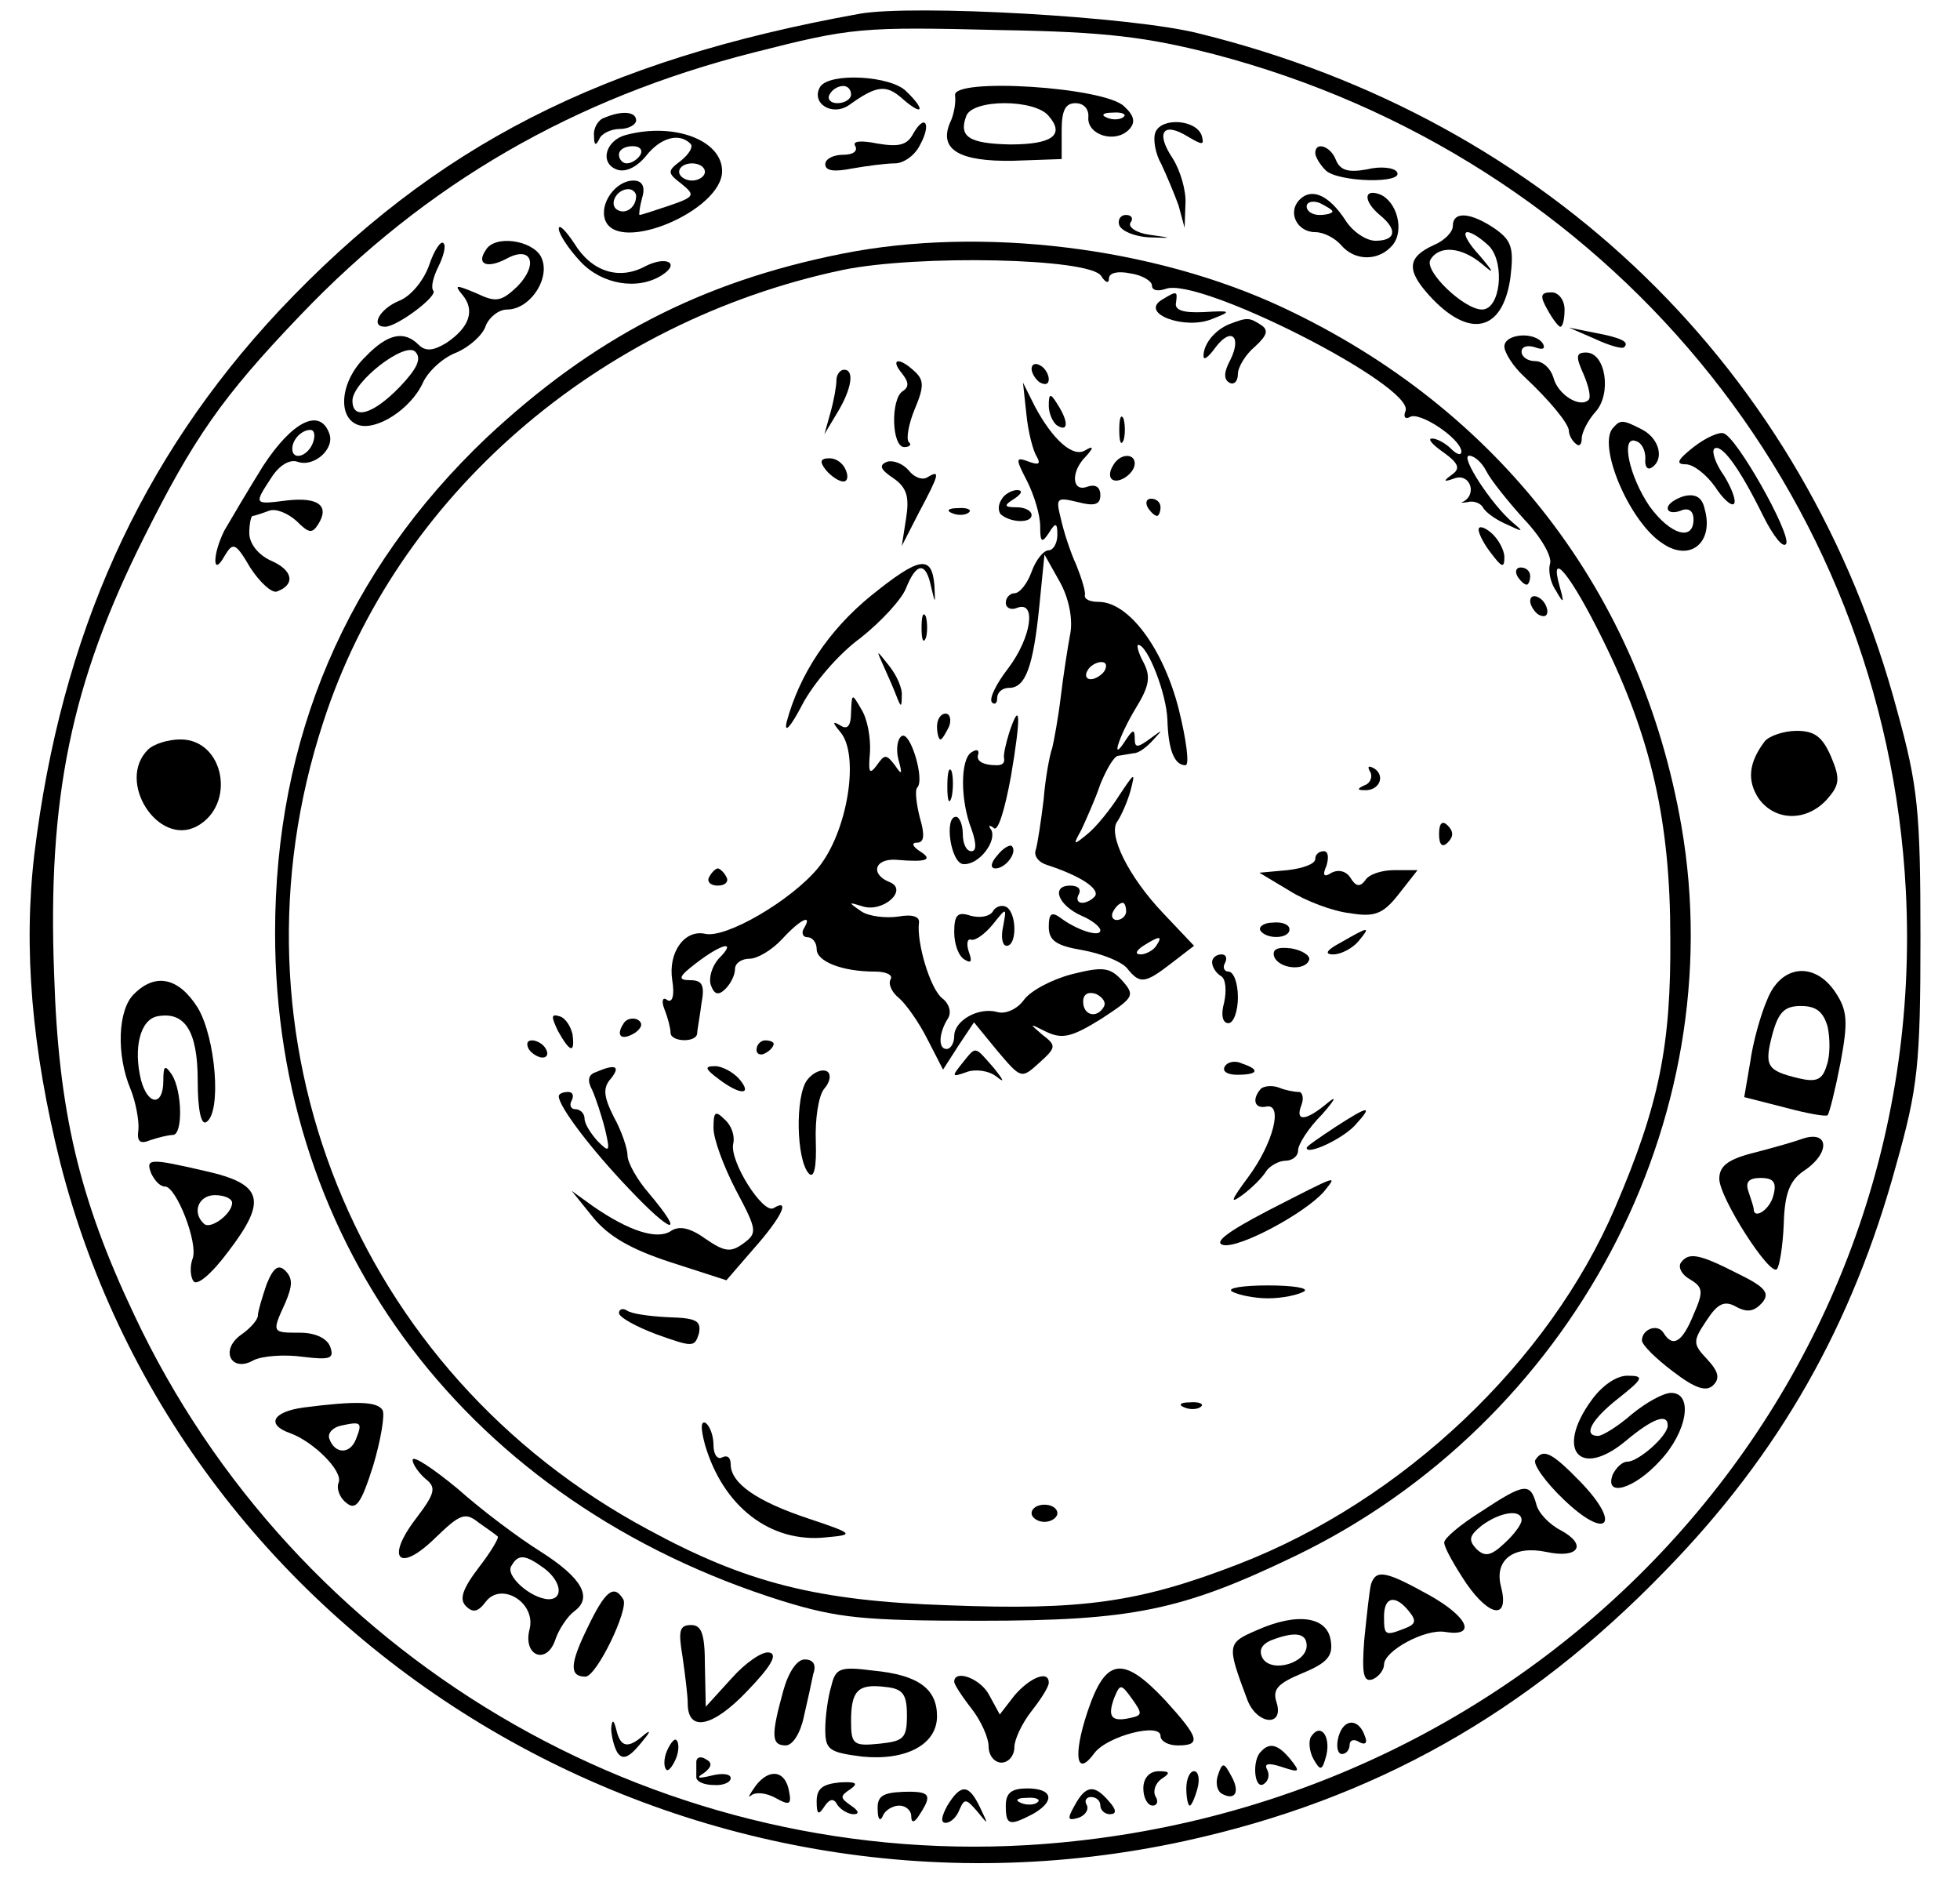 <?xml version="1.0" standalone="no"?>
<!DOCTYPE svg PUBLIC "-//W3C//DTD SVG 20010904//EN"
 "http://www.w3.org/TR/2001/REC-SVG-20010904/DTD/svg10.dtd">
<svg version="1.0" xmlns="http://www.w3.org/2000/svg"
 width="228pt" height="221pt" viewBox="0 0 228 221"
 preserveAspectRatio="xMidYMid meet">

<g transform="translate(0,221) scale(0.1,-0.1)"
fill="#000000" stroke="none">
<path d="M1000 2194 c-300 -54 -494 -153 -675 -345 -162 -173 -254 -378 -285
-632 -13 -110 -3 -227 30 -359 144 -564 728 -916 1309 -789 219 48 397 148
557 313 134 137 219 287 270 474 25 89 28 116 28 264 0 147 -3 176 -27 263
-106 397 -406 688 -812 788 -78 20 -333 34 -395 23z m412 -47 c458 -120 781
-510 805 -973 30 -582 -424 -1075 -1023 -1110 -438 -25 -852 221 -1038 617
-64 135 -88 237 -93 395 -8 206 20 340 104 508 58 116 91 164 182 259 147 154
319 253 528 306 114 29 124 30 288 26 121 -2 169 -8 247 -28z"/>
<path d="M954 2109 c-11 -19 14 -35 34 -21 32 23 43 24 62 7 24 -21 27 -13 4
9 -18 18 -89 22 -100 5z m36 -9 c0 -5 -7 -10 -16 -10 -8 0 -12 5 -9 10 3 6 10
10 16 10 5 0 9 -4 9 -10z"/>
<path d="M1111 2099 c1 -8 -1 -22 -6 -32 -13 -31 11 -45 73 -44 l57 2 0 33 c0
23 4 32 16 32 10 0 16 -7 15 -17 -1 -20 31 -30 47 -14 8 8 7 16 -5 27 -22 23
-201 34 -197 13z m109 -24 c19 -22 4 -33 -45 -33 -48 1 -60 9 -51 33 7 20 80
20 96 0z m87 -1 c-3 -3 -12 -4 -19 -1 -8 3 -5 6 6 6 11 1 17 -2 13 -5z"/>
<path d="M703 2073 c-7 -2 -13 -12 -12 -21 0 -11 2 -12 6 -4 2 6 13 12 24 12
10 0 19 5 19 10 0 10 -16 12 -37 3z"/>
<path d="M1062 2054 c-7 -13 -17 -15 -41 -11 -20 4 -30 3 -26 -3 3 -6 -3 -10
-14 -10 -12 0 -21 -5 -21 -11 0 -8 11 -9 31 -5 17 3 40 6 50 6 10 0 23 9 29
21 14 25 6 38 -8 13z"/>
<path d="M1344 2056 c-3 -8 0 -25 7 -37 6 -13 15 -34 20 -48 l7 -26 1 28 c1
15 -6 39 -15 53 -20 30 -11 43 18 25 17 -10 19 -10 16 1 -6 19 -47 22 -54 4z"/>
<path d="M728 2053 c-23 -6 -31 -32 -11 -40 10 -4 23 2 34 15 17 22 39 28 52
15 4 -3 -1 -12 -11 -20 -16 -12 -16 -14 1 -27 16 -13 15 -15 -14 -25 -18 -6
-33 -11 -35 -11 -1 0 0 9 3 20 4 13 0 20 -10 20 -21 0 -40 -27 -33 -46 15 -40
136 11 136 57 0 36 -56 57 -112 42z m17 -23 c-3 -5 -10 -10 -16 -10 -5 0 -9 5
-9 10 0 6 7 10 16 10 8 0 12 -4 9 -10z m75 -20 c0 -5 -7 -10 -15 -10 -8 0 -15
5 -15 10 0 6 7 10 15 10 8 0 15 -4 15 -10z m-80 -28 c0 -13 -12 -22 -22 -16
-10 6 -1 24 13 24 5 0 9 -4 9 -8z"/>
<path d="M1530 2032 c0 -4 5 -13 12 -20 14 -14 92 -16 83 -2 -3 5 -19 7 -35 3
-22 -4 -31 -1 -36 11 -6 16 -24 22 -24 8z"/>
<path d="M1512 1978 c-15 -15 -3 -38 18 -38 10 0 23 -7 30 -15 16 -19 44 -19
60 0 14 17 5 51 -15 59 -19 7 -19 -8 0 -24 21 -17 19 -30 -5 -30 -11 0 -27 11
-35 24 -19 29 -39 38 -53 24z m38 -14 c0 -2 -7 -4 -15 -4 -8 0 -15 4 -15 10 0
5 7 7 15 4 8 -4 15 -8 15 -10z"/>
<path d="M1302 1948 c3 -7 18 -13 34 -14 29 -1 29 -1 1 3 -15 2 -25 9 -22 14
4 5 1 9 -5 9 -7 0 -10 -6 -8 -12z"/>
<path d="M1690 1947 c0 -7 -10 -17 -22 -22 -31 -14 -32 -29 -6 -58 47 -52 86
-43 95 20 4 34 2 43 -18 57 -28 19 -49 21 -49 3z m43 -24 c18 -21 12 -73 -9
-73 -21 0 -68 45 -60 58 10 17 36 15 60 -5 15 -13 14 -10 -3 10 -14 15 -20 27
-14 27 5 0 17 -8 26 -17z"/>
<path d="M650 1944 c0 -6 11 -23 25 -38 25 -27 67 -34 95 -16 22 14 5 23 -20
10 -30 -16 -62 -6 -82 27 -10 15 -18 23 -18 17z"/>
<path d="M499 1901 c-7 -19 -22 -36 -35 -41 -22 -9 -34 -30 -16 -30 14 0 62
36 56 42 -3 4 0 16 6 28 6 12 9 24 6 27 -3 4 -11 -8 -17 -26z"/>
<path d="M565 1919 c-11 -16 1 -22 24 -10 29 16 38 -6 13 -32 -19 -18 -25 -19
-48 -8 -24 10 -26 10 -16 -2 15 -18 8 -38 -19 -56 -15 -9 -24 -10 -32 -2 -17
17 -36 13 -62 -14 -29 -28 -33 -70 -9 -79 21 -8 62 18 76 49 6 13 23 29 39 35
16 7 31 21 34 31 4 10 15 19 25 19 27 0 52 38 39 62 -11 19 -54 25 -64 7z
m-100 -159 c-31 -32 -55 -39 -55 -16 0 22 61 69 73 57 8 -8 2 -20 -18 -41z"/>
<path d="M980 1915 c-166 -33 -291 -99 -414 -214 -163 -155 -246 -349 -246
-576 0 -365 226 -663 590 -777 65 -20 95 -23 230 -23 177 0 235 12 366 75 322
155 509 507 450 849 -47 271 -212 485 -463 603 -151 71 -352 95 -513 63z m301
-26 c5 -8 9 -9 9 -3 0 7 11 9 25 6 14 -2 25 -9 25 -14 0 -6 7 -7 16 -4 38 15
290 -113 279 -142 -3 -7 0 -10 5 -7 11 7 59 -25 60 -40 0 -5 -5 -4 -12 3 -7 7
-17 12 -22 12 -6 0 0 -7 13 -16 18 -13 20 -19 10 -26 -11 -8 -10 -9 4 -4 17 5
25 -18 10 -27 -5 -2 -3 -2 4 -1 7 2 15 -1 18 -6 3 -6 16 -15 28 -20 19 -9 20
-9 7 2 -25 21 -62 78 -51 78 6 0 15 -8 20 -18 5 -10 25 -35 44 -56 20 -21 33
-44 30 -52 -2 -7 0 -21 7 -31 9 -16 10 -15 4 6 -12 43 13 13 50 -62 57 -115
79 -213 79 -347 1 -126 -13 -195 -64 -314 -77 -180 -247 -341 -438 -415 -116
-45 -183 -54 -338 -48 -152 5 -235 26 -349 88 -341 183 -498 573 -378 939 85
263 320 466 604 526 87 18 288 14 301 -7z"/>
<path d="M1351 1861 c-25 -16 28 -35 59 -22 23 9 23 10 -10 8 -23 -1 -34 2
-32 11 2 14 1 14 -17 3z"/>
<path d="M1430 1833 c-17 -7 -30 -23 -30 -37 0 -6 6 -1 14 10 18 24 31 13 17
-15 -7 -13 -8 -22 -1 -26 5 -3 10 1 10 10 0 8 9 23 20 32 14 13 16 19 7 25
-14 9 -16 9 -37 1z"/>
<path d="M1049 1776 c8 -10 9 -16 1 -21 -14 -9 -13 -65 2 -65 6 0 9 3 5 6 -3
4 0 21 7 38 11 26 11 34 0 44 -18 17 -29 15 -15 -2z"/>
<path d="M1200 1781 c0 -5 5 -13 10 -16 6 -3 10 -2 10 4 0 5 -4 13 -10 16 -5
3 -10 2 -10 -4z"/>
<path d="M973 1768 c0 -7 -3 -24 -7 -38 l-7 -25 15 25 c17 28 20 50 8 50 -5 0
-9 -6 -9 -12z"/>
<path d="M1194 1728 c2 -21 8 -43 12 -49 5 -9 2 -10 -9 -6 -16 6 -16 4 -2 -23
8 -16 15 -39 15 -52 0 -19 2 -20 10 -8 8 13 10 12 10 -2 0 -10 -5 -18 -10 -18
-6 0 -15 -11 -20 -25 -5 -14 -14 -25 -20 -25 -5 0 -10 -5 -10 -11 0 -6 6 -9
13 -6 23 9 17 -34 -10 -70 -14 -18 -23 -36 -19 -40 3 -3 6 -1 6 5 0 7 6 12 14
12 19 0 28 25 35 95 l6 60 18 -32 c11 -20 15 -44 12 -60 -3 -16 -8 -48 -11
-73 -3 -25 -8 -52 -10 -60 -3 -8 -8 -35 -10 -60 -3 -25 -7 -51 -9 -58 -3 -7 3
-15 13 -18 37 -12 61 -27 56 -36 -3 -4 -10 -8 -15 -8 -6 0 -7 5 -4 10 3 6 -1
10 -10 10 -23 0 -14 -23 13 -35 12 -5 22 -13 22 -17 0 -9 -29 1 -47 15 -10 7
-13 4 -13 -11 0 -16 9 -22 39 -27 22 -4 45 -13 52 -21 15 -19 21 -18 52 6 l26
20 -36 38 c-40 42 -65 92 -53 107 4 6 11 21 15 35 6 23 5 22 -13 -5 -10 -16
-27 -37 -37 -45 -17 -14 -17 -13 -7 5 5 11 16 35 22 53 7 17 16 33 21 33 5 1
13 2 18 3 6 0 16 8 23 16 11 12 11 12 -4 1 -15 -11 -18 -11 -18 0 0 11 -2 11
-10 -1 -19 -30 -9 3 11 36 16 26 18 37 9 54 -6 11 -8 20 -6 20 11 0 33 -57 34
-87 1 -35 8 -53 21 -53 5 0 1 30 -8 66 -18 70 -58 124 -93 124 -10 0 -17 3
-16 8 1 4 -4 20 -10 35 -7 15 -15 40 -18 54 -6 24 -5 25 20 19 19 -5 26 -3 26
8 0 10 -6 13 -15 10 -18 -7 -20 17 -2 35 10 11 9 13 -1 7 -14 -8 -37 12 -58
51 l-14 28 4 -37z m91 -298 c-3 -5 -11 -10 -16 -10 -6 0 -7 5 -4 10 3 6 11 10
16 10 6 0 7 -4 4 -10z m25 -280 c0 -5 -5 -10 -11 -10 -5 0 -7 5 -4 10 3 6 8
10 11 10 2 0 4 -4 4 -10z m35 -40 c-3 -5 -12 -10 -18 -10 -7 0 -6 4 3 10 19
12 23 12 15 0z"/>
<path d="M1220 1738 c0 -9 5 -20 10 -23 13 -8 13 5 0 25 -8 13 -10 13 -10 -2z"/>
<path d="M1302 1710 c0 -14 2 -19 5 -12 2 6 2 18 0 25 -3 6 -5 1 -5 -13z"/>
<path d="M961 1663 c6 -7 15 -13 20 -13 5 0 6 6 3 13 -3 8 -11 14 -19 14 -11
0 -12 -4 -4 -14z"/>
<path d="M1032 1673 c-10 -4 -8 -9 7 -19 16 -11 19 -22 15 -47 l-5 -32 20 39
c24 45 25 50 10 41 -6 -4 -16 0 -22 8 -7 8 -18 12 -25 10z"/>
<path d="M1295 1669 c-4 -6 -5 -13 -2 -16 7 -7 27 6 27 18 0 12 -17 12 -25 -2z"/>
<path d="M1165 1629 c-4 -6 -4 -13 -1 -17 11 -10 36 -11 36 -1 0 5 -8 9 -17 9
-15 0 -16 2 -3 10 9 6 10 10 3 10 -6 0 -15 -5 -18 -11z"/>
<path d="M1335 1620 c3 -5 8 -10 11 -10 2 0 4 5 4 10 0 6 -5 10 -11 10 -5 0
-7 -4 -4 -10z"/>
<path d="M1108 1613 c7 -3 16 -2 19 1 4 3 -2 6 -13 5 -11 0 -14 -3 -6 -6z"/>
<path d="M1720 1594 c0 -5 7 -18 15 -28 12 -16 15 -17 15 -4 0 8 -7 21 -15 28
-8 7 -15 9 -15 4z"/>
<path d="M1013 1517 c-49 -40 -83 -91 -98 -147 -3 -14 5 -5 18 20 13 25 43 60
68 78 24 19 48 45 53 58 12 30 23 31 29 2 5 -21 5 -21 4 1 -3 36 -17 34 -74
-12z"/>
<path d="M1765 1540 c3 -5 8 -10 11 -10 2 0 4 5 4 10 0 6 -5 10 -11 10 -5 0
-7 -4 -4 -10z"/>
<path d="M1780 1511 c0 -5 5 -13 10 -16 6 -3 10 -2 10 4 0 5 -4 13 -10 16 -5
3 -10 2 -10 -4z"/>
<path d="M1072 1480 c0 -14 2 -19 5 -12 2 6 2 18 0 25 -3 6 -5 1 -5 -13z"/>
<path d="M1028 1435 c5 -11 12 -27 15 -35 5 -13 6 -13 6 1 1 8 -6 24 -15 35
-15 19 -15 19 -6 -1z"/>
<path d="M990 1382 c0 -16 -4 -21 -12 -16 -10 6 -10 4 0 -8 22 -27 8 -115 -26
-157 -31 -38 -108 -83 -132 -77 -24 5 -43 -22 -38 -54 3 -18 0 -27 -6 -23 -5
4 -7 -1 -3 -11 4 -10 7 -22 7 -27 0 -11 30 -12 31 -1 0 4 3 19 5 35 4 21 1 27
-13 27 -15 0 -14 4 7 20 30 23 48 27 26 5 -8 -9 -12 -23 -9 -31 4 -11 9 -12
17 -4 6 6 11 16 11 23 0 7 8 12 17 12 9 0 26 10 38 23 21 23 36 30 25 12 -3
-5 -1 -10 4 -10 6 0 11 -6 11 -14 0 -14 29 -26 68 -26 13 0 21 -4 18 -9 -3 -5
1 -15 10 -22 8 -7 23 -28 33 -48 l18 -35 18 28 18 27 27 -33 c28 -33 28 -33
49 -14 20 18 20 20 3 33 -15 13 -15 13 5 3 19 -9 30 -6 64 15 38 25 40 27 24
45 -14 15 -22 16 -58 7 -23 -6 -48 -19 -56 -30 -7 -10 -21 -17 -31 -14 -22 6
-50 -10 -50 -28 0 -8 -4 -15 -9 -15 -10 0 -9 19 2 36 4 7 1 17 -7 23 -14 11
-30 65 -27 88 1 7 -8 10 -24 7 -14 -2 -34 0 -43 6 -16 11 -15 11 1 6 24 -8 54
19 32 28 -23 9 -18 28 8 26 35 -3 43 0 27 10 -9 6 -10 10 -3 10 8 0 9 9 3 29
-4 16 -6 32 -3 35 9 9 -8 66 -18 60 -5 -3 -7 -15 -4 -27 5 -18 4 -19 -4 -7
-10 13 -12 13 -21 0 -9 -12 -10 -8 -8 15 1 17 -3 39 -10 50 -11 19 -11 19 -12
-3z m294 -343 c-8 -14 -24 -10 -24 6 0 9 6 12 15 9 8 -4 12 -10 9 -15z"/>
<path d="M1090 1365 c0 -8 2 -15 4 -15 2 0 6 7 10 15 3 8 1 15 -4 15 -6 0 -10
-7 -10 -15z"/>
<path d="M1174 1358 c-4 -13 -7 -26 -6 -30 1 -5 -2 -8 -8 -8 -17 0 -25 5 -22
13 1 5 -2 6 -8 2 -13 -8 -13 -56 0 -89 6 -17 6 -26 0 -26 -6 0 -10 9 -10 20 0
11 -4 20 -8 20 -14 0 -6 -55 9 -55 18 -1 39 27 32 40 -4 5 -2 6 3 2 5 -5 13
22 20 60 12 71 11 90 -2 51z"/>
<path d="M1102 1295 c0 -16 2 -22 5 -12 2 9 2 23 0 30 -3 6 -5 -1 -5 -18z"/>
<path d="M1594 1312 c3 -5 0 -13 -6 -15 -9 -4 -10 -6 -1 -6 17 -1 25 16 12 25
-7 4 -9 3 -5 -4z"/>
<path d="M1674 1240 c0 -13 4 -16 10 -10 7 7 7 13 0 20 -6 6 -10 3 -10 -10z"/>
<path d="M1160 1215 c-8 -9 -8 -15 -2 -15 12 0 26 19 19 26 -2 2 -10 -2 -17
-11z"/>
<path d="M1530 1211 c0 -6 -15 -11 -32 -13 l-33 -3 35 -21 c19 -12 51 -24 70
-26 29 -5 39 -1 57 22 l22 28 -27 0 c-15 0 -30 -5 -34 -12 -6 -8 -11 -7 -17 3
-5 8 -14 10 -22 6 -9 -6 -11 -3 -6 8 3 10 2 17 -3 17 -6 0 -10 -4 -10 -9z"/>
<path d="M825 1190 c-3 -5 1 -10 10 -10 9 0 13 5 10 10 -3 6 -8 10 -10 10 -2
0 -7 -4 -10 -10z"/>
<path d="M1155 1150 c-4 -6 -15 -8 -26 -5 -15 5 -19 1 -19 -19 0 -14 5 -28 12
-32 8 -5 9 -2 5 9 -3 9 -2 16 3 14 5 -1 16 7 25 18 16 20 16 20 12 -2 -3 -13
-1 -23 4 -23 12 0 12 37 0 45 -5 3 -13 1 -16 -5z"/>
<path d="M1466 1128 c7 -11 34 -10 34 1 0 6 -9 9 -19 8 -11 0 -17 -5 -15 -9z"/>
<path d="M1560 1114 c-17 -9 -20 -14 -9 -14 9 0 22 7 29 15 15 18 13 18 -20
-1z"/>
<path d="M1482 1098 c5 -15 37 -18 41 -4 1 5 -9 11 -21 13 -16 2 -22 -1 -20
-9z"/>
<path d="M1410 1091 c0 -6 5 -13 10 -16 6 -3 7 -17 4 -31 -4 -14 -2 -24 5 -24
6 0 11 14 11 30 0 17 -5 30 -11 30 -5 0 -7 5 -4 10 3 6 1 10 -4 10 -6 0 -11
-4 -11 -9z"/>
<path d="M649 1011 c14 -25 20 -27 17 -4 -2 9 -8 19 -15 21 -10 3 -10 0 -2
-17z"/>
<path d="M725 1019 c-9 -14 -2 -20 14 -10 8 6 9 11 3 15 -6 3 -14 1 -17 -5z"/>
<path d="M615 990 c3 -5 11 -10 16 -10 6 0 7 5 4 10 -3 6 -11 10 -16 10 -6 0
-7 -4 -4 -10z"/>
<path d="M880 989 c0 -5 5 -7 10 -4 6 3 10 8 10 11 0 2 -4 4 -10 4 -5 0 -10
-5 -10 -11z"/>
<path d="M1119 973 c-12 -15 -12 -16 5 -10 10 4 26 2 35 -5 10 -8 9 -5 -3 10
-23 26 -20 26 -37 5z"/>
<path d="M1425 970 c-4 -6 3 -10 14 -10 25 0 27 6 6 13 -8 4 -17 2 -20 -3z"/>
<path d="M693 963 c-9 -3 -10 -10 -4 -21 4 -9 11 -30 15 -46 6 -26 5 -27 -9
-13 -8 9 -15 20 -15 26 0 6 -5 11 -11 11 -5 0 -7 5 -4 10 3 6 1 10 -4 10 -6 0
-11 -2 -11 -5 0 -12 38 -62 82 -108 50 -53 66 -56 23 -5 -14 16 -25 36 -25 44
0 8 -7 29 -16 45 -12 24 -13 34 -3 45 11 14 5 17 -18 7z"/>
<path d="M836 955 c25 -19 40 -19 24 0 -7 8 -20 15 -28 15 -13 0 -12 -3 4 -15z"/>
<path d="M939 954 c-14 -18 -13 -93 2 -109 6 -6 9 8 8 37 -1 26 3 54 10 62 7
8 8 17 3 20 -6 3 -16 -1 -23 -10z"/>
<path d="M1467 944 c-11 -12 -8 -24 6 -21 20 4 8 -43 -21 -82 -20 -27 -22 -32
-7 -21 11 8 24 21 28 28 4 6 15 12 22 12 8 0 15 5 15 12 0 7 12 26 28 42 15
17 18 23 6 13 -25 -21 -38 -22 -30 -2 3 8 1 15 -3 15 -5 0 -16 2 -23 5 -8 3
-17 2 -21 -1z"/>
<path d="M830 898 c0 -13 12 -45 26 -72 25 -47 25 -50 9 -62 -15 -11 -22 -10
-44 5 -18 13 -31 16 -41 9 -16 -10 -48 0 -90 29 l-25 18 25 -31 c18 -22 44
-37 90 -52 l65 -21 32 37 c32 36 43 59 23 47 -12 -8 -52 55 -47 75 2 9 -2 21
-10 28 -11 11 -13 9 -13 -10z"/>
<path d="M1553 899 c-18 -12 -33 -22 -33 -24 0 -9 41 10 56 26 22 24 17 24
-23 -2z"/>
<path d="M1475 802 c-46 -24 -64 -37 -52 -40 19 -4 95 37 117 62 16 20 19 21
-65 -22z"/>
<path d="M1433 708 c7 -4 26 -8 42 -8 17 0 35 4 42 8 6 4 -13 7 -42 7 -29 0
-48 -3 -42 -7z"/>
<path d="M720 683 c0 -5 20 -16 44 -25 42 -15 44 -15 49 1 3 15 -3 18 -35 19
-22 1 -44 4 -49 8 -5 3 -9 1 -9 -3z"/>
<path d="M1378 573 c7 -3 16 -2 19 1 4 3 -2 6 -13 5 -11 0 -14 -3 -6 -6z"/>
<path d="M820 530 c21 -72 76 -115 141 -108 33 3 33 4 -21 22 -60 20 -90 41
-90 63 0 8 -4 11 -10 8 -5 -3 -10 3 -10 14 0 11 -4 22 -9 26 -6 3 -6 -6 -1
-25z"/>
<path d="M1200 450 c0 -5 7 -10 15 -10 8 0 15 5 15 10 0 6 -7 10 -15 10 -8 0
-15 -4 -15 -10z"/>
<path d="M1800 1850 c6 -11 13 -20 15 -20 3 0 5 9 5 20 0 11 -7 20 -15 20 -13
0 -14 -4 -5 -20z"/>
<path d="M1855 1816 c17 -8 32 -12 34 -10 7 6 -2 11 -34 17 l-30 6 30 -13z"/>
<path d="M1750 1807 c0 -7 10 -23 23 -35 30 -28 52 -55 52 -63 0 -4 3 -11 8
-15 4 -4 7 -1 7 6 0 7 7 21 16 31 19 21 12 69 -11 69 -12 0 -12 -5 -3 -25 6
-14 9 -27 6 -30 -10 -10 -36 6 -41 26 -3 10 -12 19 -21 19 -9 0 -16 5 -16 11
0 6 7 8 16 5 8 -3 12 -2 9 4 -9 15 -45 12 -45 -3z"/>
<path d="M306 1668 c-18 -29 -38 -63 -45 -75 -14 -28 -14 -55 0 -30 10 17 13
16 30 -13 11 -17 25 -30 31 -28 22 8 19 25 -7 36 -15 7 -25 20 -25 32 0 11 2
20 4 20 2 0 11 3 19 6 8 3 22 -3 32 -12 14 -14 18 -15 25 -4 14 22 0 32 -36
28 -39 -5 -39 -5 -18 27 9 14 21 21 30 18 19 -7 44 15 37 33 -11 30 -43 14
-77 -38z m58 27 c-6 -16 -24 -21 -24 -7 0 11 11 22 21 22 5 0 6 -7 3 -15z"/>
<path d="M1877 1713 c-20 -19 18 -110 57 -135 32 -22 60 1 49 40 -3 14 -11 18
-24 15 -10 -3 -19 -9 -19 -14 0 -5 7 -6 15 -3 9 4 15 0 15 -10 0 -26 -27 -18
-51 15 -24 35 -34 83 -16 76 7 -2 11 -11 11 -20 -1 -9 2 -14 7 -11 15 9 10 33
-10 44 -23 12 -26 12 -34 3z"/>
<path d="M1970 1690 c-19 -15 -21 -20 -9 -20 9 0 24 -12 34 -26 9 -14 19 -23
22 -20 3 3 -2 17 -11 32 -10 14 -15 28 -12 32 8 7 29 -21 57 -78 12 -24 24
-39 27 -32 4 14 -58 124 -73 128 -5 2 -21 -5 -35 -16z"/>
<path d="M2053 1348 c-19 -25 -21 -46 -7 -67 19 -26 55 -27 79 -1 15 17 16 24
5 50 -10 23 -19 30 -40 30 -15 0 -32 -6 -37 -12z"/>
<path d="M172 1338 c-37 -37 12 -113 57 -89 46 25 32 101 -19 101 -14 0 -31
-5 -38 -12z"/>
<path d="M2056 1048 c-8 -18 -17 -51 -20 -73 l-7 -41 47 -12 c26 -7 48 -11 50
-9 2 2 9 30 15 61 9 48 8 61 -6 82 -24 36 -63 32 -79 -8z m70 -32 c3 -14 3
-34 -1 -45 -5 -17 -12 -20 -33 -15 -37 9 -40 14 -30 52 7 25 14 32 33 32 18 0
26 -7 31 -24z"/>
<path d="M156 1054 c-19 -18 -21 -71 -4 -111 6 -15 10 -37 9 -47 -2 -14 2 -17
14 -12 9 3 21 6 26 6 12 0 11 51 -1 70 -8 12 -10 11 -10 -7 0 -30 -18 -29 -26
1 -9 37 -1 70 19 74 32 6 47 -17 47 -75 0 -34 4 -52 10 -48 18 11 11 98 -10
133 -22 35 -49 41 -74 16z"/>
<path d="M2095 885 c-5 -2 -29 -9 -52 -15 -33 -8 -43 -16 -43 -31 0 -22 59
-114 67 -105 3 3 7 27 8 53 1 35 7 50 23 61 32 21 30 49 -3 37z m-32 -65 c-4
-17 -23 -29 -23 -16 0 2 -3 11 -6 20 -4 11 0 16 14 16 15 0 19 -5 15 -20z"/>
<path d="M176 845 c4 -8 10 -15 16 -15 13 0 39 -66 32 -84 -3 -8 -3 -20 1 -26
4 -6 21 8 41 35 45 59 40 78 -27 93 -65 15 -70 15 -63 -3z m94 -34 c0 -13 -26
-32 -33 -24 -14 13 -6 33 13 33 11 0 20 -4 20 -9z"/>
<path d="M1955 741 c-3 -6 2 -14 11 -19 15 -9 16 -14 4 -41 -13 -32 -24 -39
-35 -21 -7 11 -25 4 -25 -9 0 -5 16 -21 36 -36 26 -20 39 -24 47 -16 8 8 6 16
-7 30 -17 18 -17 21 -1 45 13 20 21 24 35 16 13 -7 21 -5 30 5 9 11 4 18 -29
34 -45 23 -57 25 -66 12z"/>
<path d="M310 716 c-5 -15 -10 -31 -10 -36 0 -5 -9 -15 -19 -22 -26 -18 -12
-45 14 -30 10 5 36 7 57 4 33 -4 37 -2 32 12 -4 10 -18 16 -35 16 -33 0 -33 0
-17 35 8 19 9 28 0 37 -8 8 -14 4 -22 -16z"/>
<path d="M1851 581 c-42 -58 -13 -91 40 -47 31 26 49 33 49 18 0 -12 -34 -42
-47 -42 -6 0 -13 -7 -17 -15 -10 -27 25 -17 55 16 32 34 39 79 13 79 -9 0 -29
-11 -46 -25 -16 -14 -34 -25 -39 -25 -18 0 -8 19 24 44 29 23 30 26 10 26 -13
0 -30 -12 -42 -29z"/>
<path d="M353 573 c-36 -5 -44 -20 -15 -30 27 -10 61 -44 56 -57 -3 -7 1 -18
9 -24 11 -9 17 -1 31 43 9 30 14 60 11 65 -6 10 -30 11 -92 3z m61 -37 c-7
-18 -25 -17 -31 1 -2 6 4 13 14 15 23 5 25 4 17 -16z"/>
<path d="M480 512 c0 -5 7 -15 15 -22 13 -10 11 -17 -11 -46 -36 -47 -20 -64
22 -23 29 28 35 31 51 18 10 -7 20 -14 22 -16 2 -1 -8 -18 -22 -36 -19 -25
-23 -37 -15 -45 8 -8 14 -7 23 5 18 24 59 -1 51 -32 -8 -31 20 -42 30 -12 4
12 14 27 22 33 22 16 9 39 -40 70 -24 15 -67 47 -95 72 -29 24 -53 40 -53 34z
m153 -126 c20 -15 23 -36 5 -36 -21 1 -51 28 -43 39 8 14 16 13 38 -3z"/>
<path d="M1786 512 c-3 -5 12 -26 33 -46 50 -48 68 -30 20 20 -34 35 -44 40
-53 26z"/>
<path d="M1723 452 c-24 -15 -43 -31 -43 -36 0 -6 12 -27 26 -48 28 -40 50
-41 40 -3 -8 31 15 48 53 40 37 -8 48 8 17 25 -14 7 -27 21 -29 31 -7 25 -14
24 -64 -9z m47 -10 c0 -5 -9 -17 -20 -27 -16 -15 -23 -16 -33 -6 -9 10 -8 15
7 27 22 16 46 19 46 6z"/>
<path d="M1595 368 c-2 -7 -5 -36 -8 -65 -3 -40 -1 -50 10 -46 7 3 13 11 13
17 0 16 48 42 71 38 37 -6 27 17 -17 42 -52 29 -63 31 -69 14z m44 -32 c9 -11
8 -15 -5 -20 -23 -9 -24 -8 -24 14 0 23 13 26 29 6z"/>
<path d="M683 316 c-20 -41 -21 -56 -2 -56 13 0 51 79 44 90 -11 18 -21 10
-42 -34z"/>
<path d="M1462 314 c-35 -15 -35 -17 -11 -81 11 -29 43 -32 34 -3 -5 15 1 22
30 34 29 12 36 20 33 38 -4 28 -39 33 -86 12z m58 -18 c0 -20 -40 -32 -51 -15
-5 9 -2 16 9 21 28 11 42 9 42 -6z"/>
<path d="M794 283 c3 -21 6 -45 6 -54 0 -34 29 -28 69 14 28 29 36 43 26 45
-8 2 -28 -12 -44 -30 l-30 -33 -1 48 c0 37 -4 47 -16 47 -14 0 -15 -7 -10 -37z"/>
<path d="M911 243 c-14 -51 -14 -63 3 -63 8 0 17 14 21 33 4 17 9 40 11 50 4
11 0 17 -10 17 -9 0 -19 -15 -25 -37z"/>
<path d="M967 249 c-4 -13 -7 -36 -7 -50 0 -24 4 -27 43 -32 51 -5 87 14 87
47 0 32 -22 48 -74 53 -39 5 -44 3 -49 -18z m88 -34 c0 -27 -4 -30 -32 -33
-30 -3 -33 -1 -33 26 0 36 8 44 40 40 20 -2 25 -8 25 -33z"/>
<path d="M1265 219 c-17 -51 -13 -77 8 -48 15 20 77 36 77 20 0 -6 9 -11 20
-11 28 0 25 9 -15 53 -49 52 -69 49 -90 -14z m50 -7 c-22 -5 -27 1 -19 23 7
17 8 17 21 -1 12 -17 12 -19 -2 -22z"/>
<path d="M1110 254 c0 -3 9 -17 20 -31 11 -14 20 -34 20 -44 0 -11 7 -19 15
-19 8 0 15 8 15 18 0 9 9 28 20 42 11 14 20 28 20 33 0 15 -22 6 -40 -15 l-17
-22 -12 22 c-10 20 -41 31 -41 16z"/>
<path d="M711 200 c0 -8 3 -21 7 -28 6 -9 13 -7 27 10 11 13 13 17 5 11 -19
-17 -28 -16 -33 5 -3 12 -5 13 -6 2z"/>
<path d="M1557 190 c-3 -11 -1 -20 4 -20 5 0 9 5 9 11 0 5 5 7 11 3 7 -4 10
-1 7 6 -7 22 -25 22 -31 0z"/>
<path d="M1525 190 c-3 -5 -2 -17 3 -26 8 -14 10 -14 15 5 5 22 -7 38 -18 21z"/>
<path d="M776 174 c-4 -9 -4 -19 -1 -22 2 -3 7 3 11 12 4 9 4 19 1 22 -2 3 -7
-3 -11 -12z"/>
<path d="M1467 173 c-11 -10 -8 -45 3 -38 6 4 7 11 4 17 -4 7 2 8 17 3 21 -7
22 -6 10 9 -14 17 -24 20 -34 9z"/>
<path d="M810 161 c0 -6 0 -14 0 -18 0 -5 9 -9 20 -9 11 -1 20 3 20 8 0 5 -10
6 -22 3 -16 -4 -19 -3 -9 3 9 7 10 12 2 16 -6 4 -11 2 -11 -3z"/>
<path d="M1417 146 c-3 -8 -2 -18 4 -22 16 -9 22 2 11 21 -8 15 -10 16 -15 1z"/>
<path d="M879 133 c-7 -10 -10 -15 -5 -11 5 4 17 3 28 -3 16 -9 19 -8 16 7 -4
25 -23 28 -39 7z"/>
<path d="M1330 130 c0 -11 5 -20 11 -20 5 0 7 5 3 11 -3 6 0 15 7 20 11 7 10
9 -3 9 -11 0 -18 -8 -18 -20z"/>
<path d="M1380 130 c0 -11 2 -20 4 -20 2 0 6 9 9 20 3 11 1 20 -4 20 -5 0 -9
-9 -9 -20z"/>
<path d="M950 115 c0 -15 2 -17 9 -6 6 9 11 10 15 2 4 -6 13 -11 19 -11 7 0 6
4 -3 10 -13 9 -13 11 -1 19 10 7 7 9 -12 8 -20 -2 -27 -7 -27 -22z"/>
<path d="M1021 105 c0 -11 3 -14 6 -7 2 6 11 12 19 12 8 0 14 -6 14 -12 0 -9
4 -8 10 2 15 23 12 27 -20 26 -23 -1 -30 -5 -29 -21z"/>
<path d="M1102 110 c-7 -13 -8 -20 -2 -20 6 0 13 7 16 15 6 14 8 13 21 -2 13
-16 13 -16 3 5 -13 27 -22 28 -38 2z"/>
<path d="M1170 110 c0 -23 4 -24 31 -10 27 15 24 30 -6 30 -18 0 -25 -5 -25
-20z m37 4 c-3 -3 -12 -4 -19 -1 -8 3 -5 6 6 6 11 1 17 -2 13 -5z"/>
<path d="M1250 110 c-9 -16 -8 -18 5 -14 8 3 12 10 9 15 -3 5 0 9 5 9 6 0 11
-4 11 -10 0 -5 5 -10 11 -10 8 0 8 5 -1 15 -17 20 -27 19 -40 -5z"/>
</g>
</svg>
